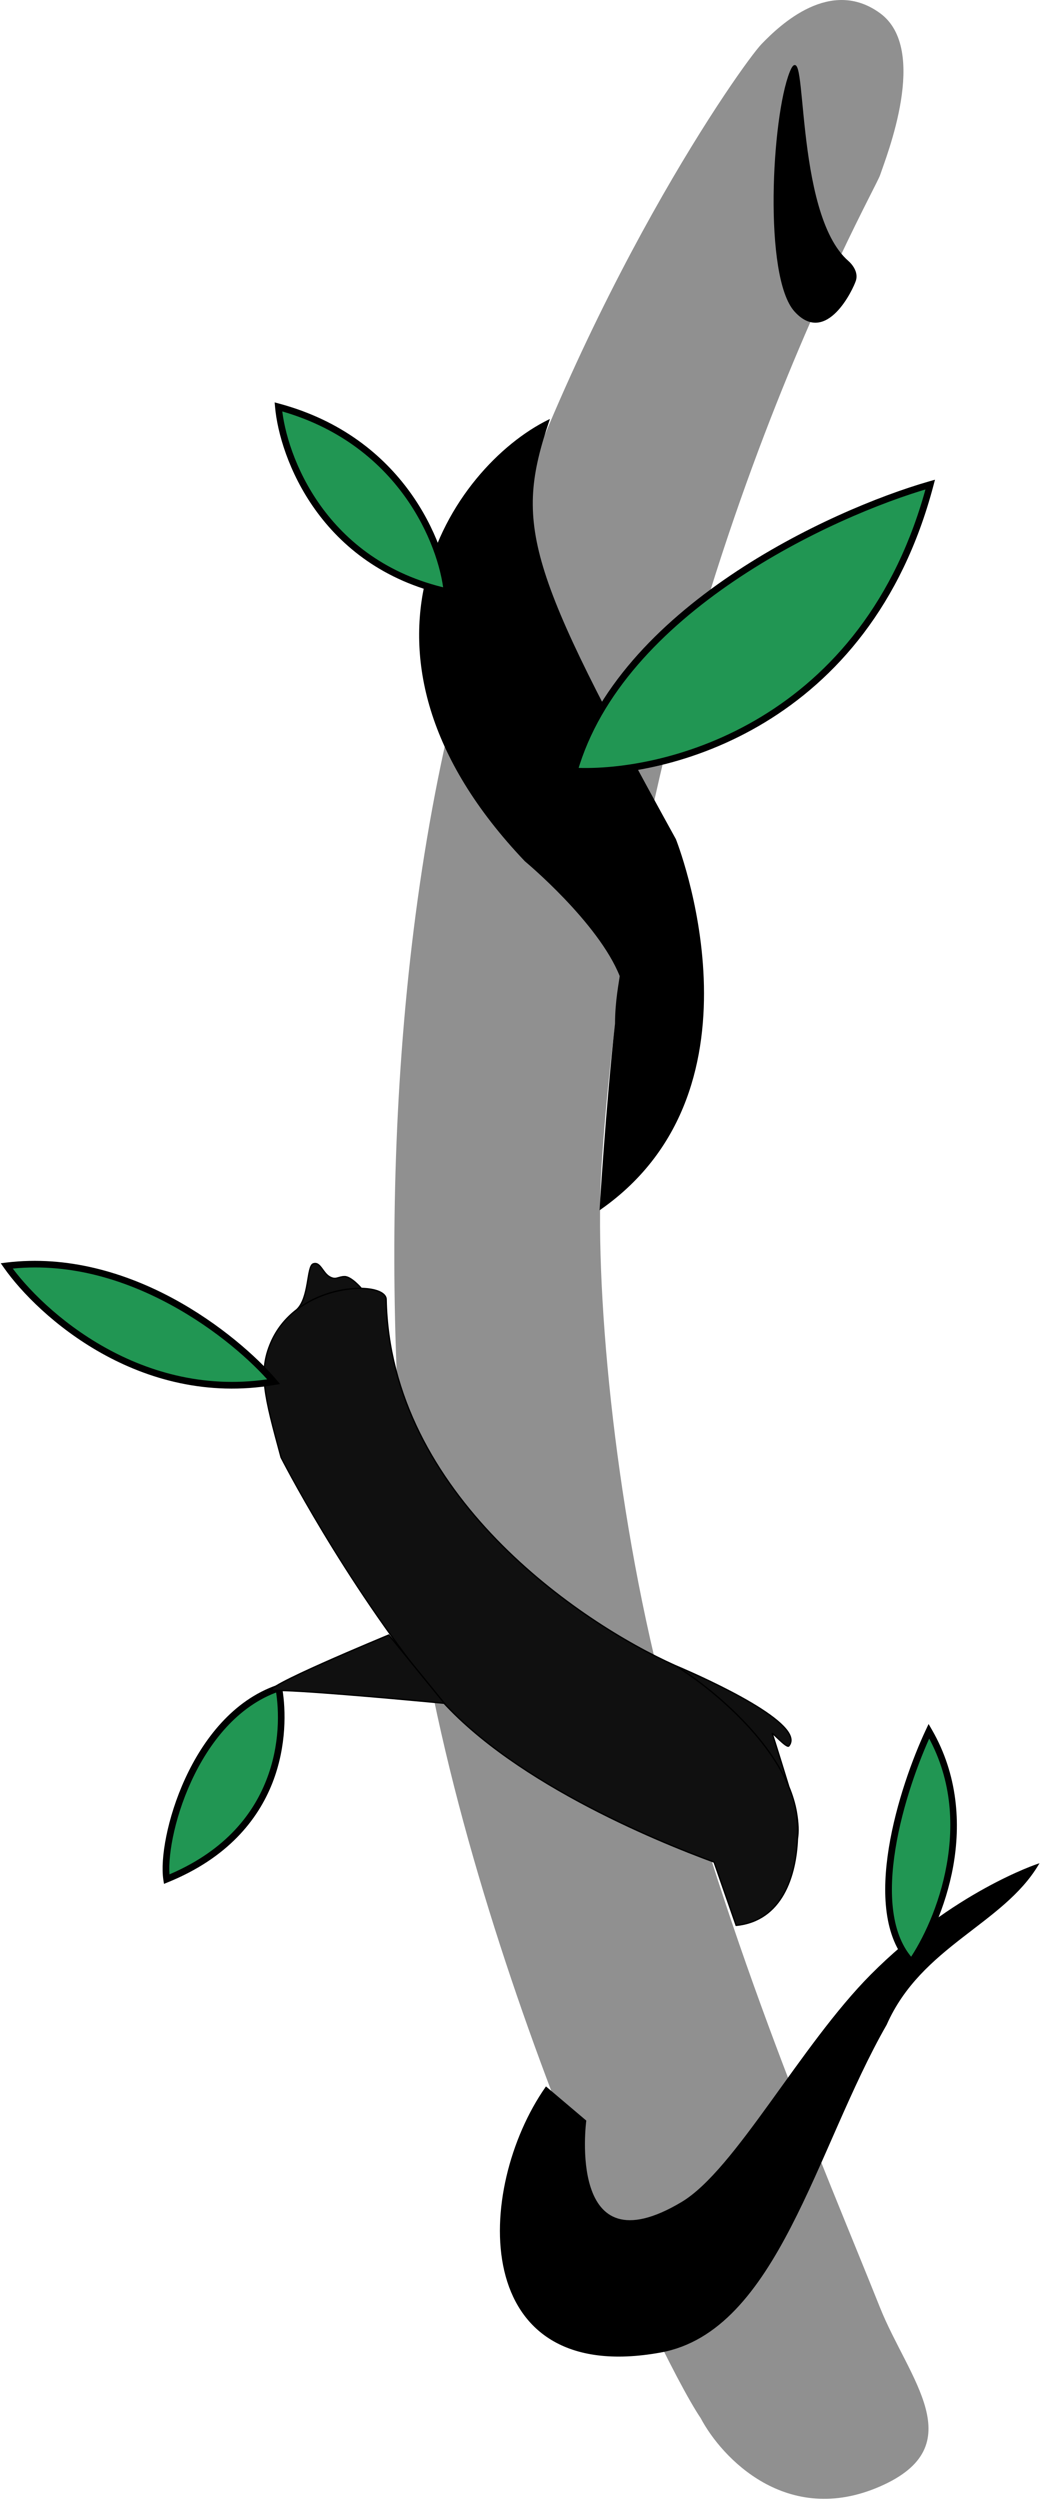 <svg width="777" height="1867" viewBox="0 0 777 1867" version="1.1" xmlns="http://www.w3.org/2000/svg" xmlns:xlink="http://www.w3.org/1999/xlink">
<title>Group</title>
<desc>Created using Figma</desc>
<g id="Canvas" transform="translate(3664 6449)">
<g id="Group">
<g id="Vector">
<use xlink:href="#path0_fill" transform="translate(-3369.4 -6449)" fill="#848484" fill-opacity="0.9"/>
</g>
<g id="Vector 7">
<use xlink:href="#path1_fill" transform="translate(-3290.01 -5056.65)"/>
<use xlink:href="#path2_stroke" transform="translate(-3290.01 -5056.65)"/>
</g>
<g id="Vector 8">
<use xlink:href="#path3_fill" transform="translate(-3000.15 -5156.15)" fill="#219653"/>
<use xlink:href="#path4_stroke" transform="translate(-3000.15 -5156.15)"/>
</g>
<g id="Vector 8">
<use xlink:href="#path5_fill" transform="translate(-3466.69 -5505.42)" fill="#101010"/>
<use xlink:href="#path6_fill" transform="translate(-3466.69 -5505.42)" fill="#101010"/>
<use xlink:href="#path7_fill" transform="translate(-3466.69 -5505.42)" fill="#101010"/>
<use xlink:href="#path8_stroke" transform="translate(-3466.69 -5505.42)"/>
</g>
<g id="Vector 9">
<use xlink:href="#path9_fill" transform="translate(-3085.53 -6399.93)"/>
<use xlink:href="#path10_stroke" transform="translate(-3085.53 -6399.93)"/>
</g>
<g id="Vector 10">
<use xlink:href="#path11_fill" transform="translate(-3350.36 -6135.15)"/>
<use xlink:href="#path12_stroke" transform="translate(-3350.36 -6135.15)"/>
</g>
<g id="Vector 12">
<use xlink:href="#path13_fill" transform="translate(-3540.02 -5188.15)" fill="#219653"/>
<use xlink:href="#path14_stroke" transform="translate(-3540.02 -5188.15)"/>
</g>
<g id="Vector 13">
<use xlink:href="#path15_fill" transform="translate(-3659 -6145.15)" fill="#219653"/>
<use xlink:href="#path16_fill" transform="translate(-3659 -6145.15)" fill="#219653"/>
<use xlink:href="#path17_fill" transform="translate(-3659 -6145.15)" fill="#219653"/>
<use xlink:href="#path18_stroke" transform="translate(-3659 -6145.15)"/>
</g>
<g id="Vector 11">
<use xlink:href="#path19_fill" transform="translate(-3461 -5228)" fill="#101010"/>
<use xlink:href="#path20_stroke" transform="translate(-3461 -5228)"/>
</g>
</g>
</g>
<defs>
<path id="path0_fill" d="M 274.397 32.853C 260.397 47.352 140.302 216.289 65.397 452.853C -4.682 674.172 -9.988 945.808 10.397 1147.85C 38.395 1425.35 195.73 1757.02 228.897 1805.85C 244.564 1835.52 293.297 1887.25 362.897 1856.85C 432.497 1826.45 384.089 1776.35 362.897 1723.35C 319.997 1616.06 251.462 1459.85 200.897 1264.35C 163.91 1121.35 149.143 957.425 154.897 869.853C 182.397 451.353 358.397 144.353 362.897 130.853C 367.397 117.353 399.897 36.853 362.897 9.853C 325.897 -17.147 288.397 18.353 274.397 32.853Z"/>
<path id="path1_fill" d="M 119.507 364C -23.493 390 -18.993 242.333 34.007 166.5L 63.507 191.495C 63.507 191.495 48.507 304.5 135.507 252.5C 175.639 228.513 224.323 135.428 277.007 82.5C 338.535 20.688 401.507 0 401.507 0C 375.007 44.5 314.084 60.59 288.007 119.5C 235.007 212 206.49 348.185 119.507 364Z"/>
<path id="path2_stroke" d="M 34.007 166.5L 34.33 166.119L 33.912 165.764L 33.597 166.214L 34.007 166.5ZM 119.507 364L 119.597 364.492L 119.507 364ZM 401.507 0L 401.937 0.256L 402.62 -0.892L 401.351 -0.475L 401.507 0ZM 135.507 252.5L 135.764 252.929L 135.507 252.5ZM 63.507 191.495L 64.003 191.561L 64.039 191.29L 63.83 191.114L 63.507 191.495ZM 277.007 82.5L 276.653 82.147L 277.007 82.5ZM 288.007 119.5L 288.441 119.749L 288.454 119.726L 288.464 119.702L 288.007 119.5ZM 33.597 166.214C 7.033 204.222 -7.394 260.24 2.77 303.552C 7.856 325.224 19.108 343.744 38.108 355.202C 57.103 366.656 83.769 371.006 119.597 364.492L 119.418 363.508C 83.745 369.994 57.348 365.636 38.624 354.345C 19.906 343.058 8.783 324.797 3.744 303.323C -6.342 260.343 7.981 204.612 34.417 166.786L 33.597 166.214ZM 135.25 252.071C 113.543 265.046 98.324 267.647 87.699 264.427C 77.096 261.213 70.896 252.146 67.357 241.342C 63.81 230.527 62.976 218.106 63.023 208.342C 63.046 203.465 63.291 199.272 63.531 196.289C 63.651 194.8 63.769 193.618 63.857 192.806C 63.901 192.4 63.938 192.089 63.963 191.878C 63.976 191.773 63.986 191.693 63.993 191.64C 63.996 191.613 63.998 191.593 64 191.58C 64.001 191.573 64.002 191.569 64.002 191.565C 64.002 191.564 64.002 191.563 64.003 191.562C 64.003 191.561 64.003 191.561 63.507 191.495C 63.011 191.429 63.011 191.43 63.011 191.431C 63.011 191.432 63.011 191.433 63.011 191.435C 63.01 191.439 63.01 191.444 63.009 191.451C 63.007 191.465 63.004 191.486 63.001 191.514C 62.994 191.568 62.983 191.65 62.97 191.757C 62.944 191.971 62.907 192.288 62.863 192.697C 62.774 193.515 62.655 194.71 62.534 196.209C 62.293 199.203 62.046 203.433 62.023 208.337C 61.976 218.137 62.829 230.717 66.407 241.653C 69.993 252.6 76.356 262.034 87.409 265.384C 98.44 268.727 113.971 265.954 135.764 252.929L 135.25 252.071ZM 63.83 191.114L 34.33 166.119L 33.684 166.881L 63.184 191.877L 63.83 191.114ZM 401.507 0C 401.351 -0.475 401.351 -0.475 401.35 -0.475C 401.35 -0.475 401.349 -0.474 401.348 -0.474C 401.346 -0.473 401.342 -0.472 401.338 -0.471C 401.331 -0.468 401.319 -0.464 401.303 -0.459C 401.272 -0.449 401.225 -0.433 401.164 -0.412C 401.042 -0.371 400.859 -0.308 400.62 -0.225C 400.142 -0.057 399.431 0.197 398.507 0.541C 396.661 1.229 393.951 2.282 390.511 3.738C 383.639 6.646 373.822 11.175 362.089 17.632C 338.637 30.541 307.454 51.207 276.653 82.147L 277.362 82.853C 308.088 51.981 339.155 31.397 362.571 18.509C 374.272 12.068 384.043 7.561 390.901 4.659C 394.327 3.209 397.017 2.163 398.856 1.478C 399.774 1.136 400.475 0.885 400.95 0.719C 401.187 0.637 401.365 0.576 401.485 0.535C 401.545 0.515 401.589 0.5 401.62 0.49C 401.634 0.485 401.645 0.481 401.653 0.478C 401.656 0.477 401.659 0.476 401.661 0.476C 401.662 0.476 401.662 0.475 401.663 0.475C 401.663 0.475 401.663 0.475 401.507 0ZM 276.653 82.147C 250.281 108.644 224.915 145.178 201.145 178.06C 189.26 194.501 177.778 210.023 166.758 222.936C 155.736 235.853 145.212 246.117 135.25 252.071L 135.764 252.929C 145.868 246.89 156.479 236.523 167.519 223.586C 178.561 210.645 190.067 195.091 201.955 178.646C 225.731 145.756 251.049 109.284 277.362 82.853L 276.653 82.147ZM 119.597 364.492C 163.343 356.538 192.315 318.328 216.945 270.737C 241.586 223.121 261.961 165.959 288.441 119.749L 287.573 119.251C 261.053 165.541 240.669 222.722 216.057 270.277C 191.433 317.857 162.654 355.647 119.418 363.508L 119.597 364.492ZM 288.464 119.702C 301.447 90.343 323.112 71.682 344.905 54.741C 366.669 37.822 388.626 22.608 401.937 0.256L 401.078 -0.256C 387.888 21.892 366.134 36.972 344.292 53.951C 322.479 70.908 300.644 89.747 287.55 119.298L 288.464 119.702Z"/>
<path id="path3_fill" d="M 30.15 0C 10.65 41.5 -19.25 134.1 17.15 172.5C 37.65 142.833 68.95 66.8 30.15 0Z"/>
<path id="path4_stroke" d="M 30.15 0L 32.312 -1.256L 29.916 -5.38L 27.888 -1.063L 30.15 0ZM 17.15 172.5L 15.336 174.22L 17.456 176.456L 19.207 173.921L 17.15 172.5ZM 27.888 -1.063C 18.094 19.785 5.632 53.64 0.22 87.013C -5.154 120.224 -3.748 154.088 15.336 174.22L 18.965 170.78C 1.649 152.512 -0.195 120.876 5.156 87.812C 10.469 54.91 22.707 21.715 32.413 1.063L 27.888 -1.063ZM 19.207 173.921C 29.557 158.931 42.727 132.019 48.349 100.614C 53.921 69.263 51.947 32.687 32.312 -1.256L 27.989 1.256C 47.154 34.113 48.93 68.954 43.427 99.736C 37.974 130.465 25.244 156.402 15.094 171.079L 19.207 173.921Z"/>
<path id="path5_fill" d="M 397.686 409.776C 396.573 403.36 394.633 397.008 392.042 390.777C 375.094 350.007 330.318 314.444 307.186 300.276C 235.686 268.276 93.985 172.377 91.185 26.777C 91.091 21.903 83.481 18.802 72.686 18.585C 58.78 18.305 39.591 22.81 24.377 34.475C 23.823 34.899 23.275 35.333 22.732 35.777C 15.529 41.664 9.333 49.241 5.185 58.777C -4.51 81.066 0.186 98.777 12.685 144.777C 12.685 144.777 58.685 235.277 125.685 318.277C 179.568 385.026 293.599 431.403 336.186 447.004L 352.686 494.277C 387.285 490.817 397.357 456.834 398.461 429.666C 398.761 422.283 398.399 415.403 397.686 409.776Z"/>
<path id="path6_fill" d="M 36.685 0.277C 31.751 2.08 33.931 25.579 24.377 34.475C 39.591 22.81 58.78 18.305 72.686 18.585C 72.686 18.585 65.186 9.777 60.185 9.777C 55.185 9.777 53.685 12.777 48.685 9.777C 43.685 6.777 41.886 -1.623 36.685 0.277Z"/>
<path id="path7_fill" d="M 392.042 360.277C 405.186 344.277 332.853 311.11 307.186 300.276C 330.318 314.444 375.094 350.007 392.042 390.777C 392.042 390.777 380.686 353.777 379.686 351.277C 378.686 348.777 390.4 362.277 392.042 360.277Z"/>
<path id="path8_stroke" d="M 91.185 26.777L 90.685 26.786L 91.185 26.777ZM 12.685 144.777L 12.203 144.908L 12.216 144.957L 12.24 145.003L 12.685 144.777ZM 125.685 318.277L 125.296 318.591L 125.685 318.277ZM 5.185 58.777L 4.727 58.577L 5.185 58.777ZM 352.686 494.277L 352.214 494.441L 352.344 494.813L 352.736 494.774L 352.686 494.277ZM 336.186 447.004L 336.658 446.839L 336.58 446.616L 336.358 446.535L 336.186 447.004ZM 36.685 0.277L 36.514 -0.193L 36.514 -0.193L 36.685 0.277ZM 72.686 18.585L 72.675 19.085L 72.686 18.585ZM 307.391 299.82C 271.667 283.833 218.447 251.91 173.782 205.779C 129.123 159.659 93.082 99.398 91.685 26.767L 90.685 26.786C 92.088 99.755 128.298 160.244 173.064 206.474C 217.825 252.693 271.205 284.72 306.982 300.733L 307.391 299.82ZM 12.685 144.777C 12.24 145.003 12.24 145.004 12.24 145.004C 12.241 145.005 12.241 145.006 12.242 145.008C 12.243 145.01 12.245 145.015 12.248 145.02C 12.254 145.031 12.262 145.048 12.274 145.07C 12.296 145.114 12.33 145.18 12.374 145.267C 12.464 145.441 12.597 145.701 12.774 146.043C 13.128 146.727 13.655 147.741 14.35 149.06C 15.74 151.698 17.8 155.561 20.481 160.454C 25.842 170.238 33.691 184.154 43.632 200.66C 63.512 233.667 91.781 277.071 125.296 318.591L 126.074 317.963C 92.59 276.483 64.359 233.136 44.489 200.144C 34.555 183.65 26.716 169.753 21.358 159.974C 18.68 155.086 16.623 151.23 15.235 148.594C 14.541 147.277 14.015 146.266 13.662 145.584C 13.486 145.243 13.353 144.984 13.264 144.811C 13.22 144.724 13.187 144.659 13.164 144.615C 13.153 144.594 13.145 144.577 13.139 144.566C 13.136 144.561 13.134 144.557 13.133 144.554C 13.132 144.553 13.132 144.552 13.132 144.551C 13.131 144.55 13.131 144.55 12.685 144.777ZM 4.727 58.577C -5.053 81.06 -0.282 98.961 12.203 144.908L 13.168 144.646C 0.653 98.592 -3.967 81.072 5.644 58.976L 4.727 58.577ZM 125.296 318.591C 152.289 352.02 194.346 380.361 234.934 402.261C 275.527 424.162 314.714 439.671 336.014 447.474L 336.358 446.535C 315.07 438.736 275.949 423.256 235.409 401.381C 194.864 379.505 152.964 351.283 126.074 317.963L 125.296 318.591ZM 353.158 494.112L 336.658 446.839L 335.713 447.169L 352.214 494.441L 353.158 494.112ZM 397.194 409.862C 398.61 418.015 398.766 424.445 397.967 429.59L 398.955 429.743C 399.764 424.509 399.605 417.917 398.179 409.691L 397.194 409.862ZM 397.961 429.646C 397.412 443.195 394.645 458.367 387.699 470.616C 380.785 482.822 369.749 492.068 352.637 493.779L 352.736 494.774C 370.222 493.026 381.522 483.55 388.569 471.108C 395.585 458.708 398.406 443.305 398.961 429.686L 397.961 429.646ZM 397.19 409.839C 397.901 415.448 398.261 422.286 397.961 429.646L 398.961 429.686C 399.261 422.28 398.897 415.359 398.182 409.714L 397.19 409.839ZM 22.416 35.39C 15.176 41.31 8.906 48.981 4.727 58.577L 5.644 58.976C 9.759 49.502 15.883 42.017 23.049 36.164L 22.416 35.39ZM 36.857 0.746C 38.012 0.324 38.945 0.474 39.8 0.97C 40.688 1.485 41.507 2.382 42.365 3.494C 43.218 4.6 44.077 5.877 45.044 7.074C 46.011 8.27 47.124 9.418 48.428 10.205L 48.943 9.348C 47.747 8.635 46.76 7.608 45.821 6.445C 44.882 5.283 44.029 4.016 43.157 2.884C 42.289 1.759 41.37 0.725 40.302 0.105C 39.201 -0.533 37.959 -0.721 36.514 -0.193L 36.857 0.746ZM 48.428 10.205C 49.721 10.978 50.843 11.386 51.813 11.537C 52.801 11.683 53.708 11.582 54.548 11.389C 56.222 11 57.793 10.265 60.185 10.277L 60.185 9.277C 57.578 9.288 55.899 10.054 54.323 10.415C 53.538 10.597 52.82 10.683 51.964 10.548C 51.09 10.417 50.151 10.075 48.943 9.348L 48.428 10.205ZM 91.685 26.767C 91.632 24.03 89.469 21.913 86.147 20.476C 82.802 19.029 78.13 18.194 72.696 18.085L 72.675 19.085C 78.037 19.193 82.567 20.017 85.75 21.394C 88.955 22.78 90.644 24.65 90.685 26.786L 91.685 26.767ZM 60.185 10.277C 61.303 10.277 62.616 10.774 63.995 11.584C 65.373 12.392 66.741 13.464 67.98 14.556C 69.218 15.646 70.295 16.731 71.072 17.552C 71.46 17.962 71.767 18.3 71.98 18.539C 72.086 18.658 72.167 18.751 72.223 18.814C 72.25 18.846 72.271 18.87 72.285 18.886C 72.292 18.894 72.297 18.9 72.3 18.904C 72.302 18.906 72.303 18.907 72.304 18.908C 72.304 18.909 72.305 18.909 72.305 18.909C 72.305 18.909 72.305 18.909 72.305 18.909C 72.305 18.909 72.305 18.909 72.686 18.585C 73.066 18.261 73.066 18.261 73.066 18.261C 73.066 18.261 73.066 18.26 73.066 18.26C 73.065 18.26 73.065 18.259 73.064 18.259C 73.064 18.258 73.062 18.256 73.06 18.253C 73.056 18.249 73.05 18.242 73.043 18.234C 73.028 18.217 73.006 18.191 72.977 18.158C 72.921 18.093 72.835 17.996 72.727 17.874C 72.51 17.631 72.193 17.282 71.799 16.865C 71.013 16.035 69.903 14.918 68.641 13.806C 67.38 12.695 65.936 11.565 64.501 10.722C 63.068 9.88 61.568 9.277 60.185 9.277L 60.185 10.277ZM 36.514 -0.193C 35.724 0.096 35.142 0.792 34.688 1.669C 34.239 2.539 33.862 3.695 33.538 5.01C 32.894 7.63 32.403 11.031 31.771 14.629C 30.499 21.872 28.671 29.793 24.036 34.109L 24.718 34.841C 29.637 30.26 31.495 21.983 32.756 14.802C 33.39 11.189 33.876 7.821 34.51 5.249C 34.824 3.969 35.162 2.924 35.576 2.129C 35.984 1.341 36.413 0.909 36.857 0.746L 36.514 -0.193ZM 24.681 34.871C 39.792 23.286 58.866 18.807 72.675 19.085L 72.696 18.085C 58.694 17.803 39.39 22.335 24.073 34.078L 24.681 34.871ZM 24.073 34.078C 23.516 34.505 22.962 34.944 22.416 35.39L 23.049 36.164C 23.588 35.723 24.131 35.294 24.681 34.871L 24.073 34.078ZM 23.009 36.193C 23.611 35.793 24.19 35.331 24.718 34.841L 24.036 34.109C 23.537 34.574 23.022 34.984 22.456 35.36L 23.009 36.193ZM 306.992 300.737C 319.82 306.151 344.289 317.137 363.913 328.769C 373.722 334.583 382.28 340.527 387.578 346.022C 390.223 348.764 392.009 351.348 392.745 353.699C 393.472 356.018 393.179 358.106 391.656 359.959L 392.429 360.594C 394.192 358.448 394.514 355.999 393.7 353.4C 392.896 350.832 390.986 348.115 388.298 345.328C 382.928 339.766 374.263 333.741 364.423 327.909C 344.75 316.249 320.219 305.235 307.381 299.816L 306.992 300.737ZM 391.656 359.959C 391.656 359.959 391.652 359.975 391.589 359.979C 391.51 359.984 391.374 359.966 391.17 359.892C 390.738 359.737 390.21 359.418 389.57 358.957C 388.278 358.028 386.715 356.627 385.214 355.224C 383.714 353.822 382.289 352.427 381.297 351.537C 380.816 351.105 380.391 350.749 380.104 350.59C 380.031 350.55 379.929 350.5 379.813 350.478C 379.706 350.458 379.439 350.441 379.252 350.675C 379.098 350.866 379.122 351.086 379.134 351.162C 379.148 351.245 379.182 351.364 379.221 351.462L 380.15 351.091C 380.126 351.033 380.122 351.002 380.123 351.015C 380.124 351.02 380.128 351.049 380.122 351.093C 380.116 351.138 380.097 351.22 380.031 351.301C 379.875 351.496 379.662 351.467 379.628 351.461C 379.587 351.453 379.579 351.442 379.62 351.465C 379.789 351.559 380.128 351.831 380.629 352.282C 381.605 353.157 383.023 354.544 384.531 355.954C 386.04 357.364 387.651 358.807 388.986 359.768C 389.66 360.253 390.308 360.64 390.828 360.832C 391.327 361.013 392 361.116 392.429 360.594L 391.656 359.959ZM 398.179 409.691C 397.059 403.244 395.103 396.838 392.504 390.585L 391.581 390.969C 394.162 397.177 396.086 403.476 397.194 409.862L 398.179 409.691ZM 392.504 390.585C 375.495 349.667 330.606 314.035 307.448 299.85L 306.925 300.703C 330.029 314.854 374.694 350.347 391.581 390.969L 392.504 390.585ZM 379.221 351.462C 379.711 352.688 382.791 362.53 385.761 372.112C 387.243 376.893 388.694 381.596 389.774 385.104C 390.315 386.857 390.762 388.312 391.075 389.329C 391.231 389.837 391.353 390.236 391.437 390.507C 391.478 390.643 391.51 390.747 391.532 390.817C 391.543 390.852 391.551 390.879 391.556 390.897C 391.559 390.905 391.561 390.912 391.562 390.917C 391.563 390.919 391.564 390.921 391.564 390.922C 391.564 390.922 391.564 390.923 391.564 390.923C 391.564 390.923 391.564 390.923 392.042 390.777C 392.52 390.63 392.52 390.63 392.52 390.63C 392.52 390.629 392.52 390.629 392.52 390.628C 392.52 390.627 392.519 390.625 392.518 390.623C 392.517 390.619 392.515 390.612 392.512 390.603C 392.507 390.585 392.499 390.559 392.488 390.524C 392.466 390.454 392.434 390.35 392.393 390.214C 392.309 389.942 392.187 389.543 392.03 389.035C 391.718 388.018 391.27 386.563 390.73 384.809C 389.65 381.301 388.199 376.598 386.717 371.816C 383.758 362.273 380.66 352.366 380.15 351.091L 379.221 351.462Z"/>
<path id="path9_fill" d="M 15.531 183.279C -7.669 157.679 -1.469 38.479 12.031 4.779C 24.827 -27.163 13.366 110.152 55.138 146.279C 57.437 148.267 62.488 154.027 60.531 160.279C 58.573 166.531 38.731 208.879 15.531 183.279Z"/>
<path id="path10_stroke" d="M 12.031 4.779L 12.495 4.965L 12.031 4.779ZM 55.138 146.279L 54.811 146.657L 55.138 146.279ZM 11.567 4.593C 4.78 21.535 -0.144 59.84 -0.481 97.062C -0.65 115.683 0.331 134.079 2.804 149.407C 5.276 164.713 9.253 177.096 15.16 183.614L 15.901 182.943C 10.208 176.661 6.261 164.544 3.792 149.247C 1.325 133.972 0.35 115.661 0.519 97.071C 0.856 59.868 5.782 21.723 12.495 4.965L 11.567 4.593ZM 15.16 183.614C 21.033 190.095 26.767 192.348 32.119 191.862C 37.441 191.379 42.262 188.197 46.352 184.075C 54.527 175.836 60.012 163.609 61.008 160.428L 60.054 160.129C 59.092 163.2 53.677 175.273 45.642 183.371C 41.626 187.418 37.014 190.414 32.029 190.866C 27.075 191.316 21.628 189.262 15.901 182.943L 15.16 183.614ZM 61.008 160.428C 62.04 157.131 61.215 153.986 59.873 151.446C 58.531 148.918 56.633 146.911 55.465 145.9L 54.811 146.657C 55.942 147.634 57.719 149.501 58.989 151.913C 60.257 154.313 60.979 157.174 60.054 160.129L 61.008 160.428ZM 55.465 145.9C 45.136 136.967 38.053 121.729 33.06 104.299C 28.069 86.876 25.192 67.364 23.215 49.946C 21.239 32.531 20.165 17.223 18.785 8.256C 18.439 6.009 18.069 4.138 17.661 2.74C 17.456 2.035 17.23 1.422 16.996 0.949C 16.76 0.472 16.485 0.07 16.15 -0.189C 15.792 -0.466 15.367 -0.576 14.915 -0.445C 14.5 -0.325 14.126 -0.019 13.784 0.383C 13.099 1.189 12.369 2.59 11.567 4.593L 12.495 4.965C 13.293 2.974 13.973 1.705 14.546 1.031C 14.833 0.693 15.051 0.556 15.193 0.515C 15.3 0.485 15.399 0.494 15.538 0.602C 15.699 0.726 15.892 0.973 16.1 1.393C 16.311 1.817 16.506 2.348 16.701 3.02C 17.097 4.375 17.454 6.182 17.797 8.408C 19.171 17.334 20.243 32.623 22.222 50.059C 24.201 67.493 27.091 87.087 32.099 104.574C 37.105 122.053 44.254 137.527 54.811 146.657L 55.465 145.9Z"/>
<path id="path11_fill" d="M 96.362 0C 24.863 35 -70.138 172.5 78.864 329C 78.864 329 133.741 374.542 149.862 415C 149.468 419 146.363 433.5 146.363 450.5C 139.363 513.5 134.863 589 134.863 589C 264.863 498 190.862 313 190.862 313C 78.864 110 69.862 78.5 96.362 0Z"/>
<path id="path12_stroke" d="M 96.362 0L 96.836 0.16L 97.22 -0.976L 96.143 -0.449L 96.362 0ZM 78.864 329L 78.502 329.345L 78.522 329.366L 78.545 329.385L 78.864 329ZM 190.862 313L 191.327 312.814L 191.315 312.786L 191.3 312.758L 190.862 313ZM 134.863 589L 134.363 588.97L 134.302 590.003L 135.149 589.41L 134.863 589ZM 149.862 415L 150.36 415.049L 150.372 414.928L 150.327 414.815L 149.862 415ZM 146.363 450.5L 146.86 450.555L 146.86 450.549L 146.363 450.5ZM 96.143 -0.449C 60.267 17.113 18.538 60.355 4.439 118.82C -9.669 177.324 3.904 250.993 78.502 329.345L 79.226 328.655C 4.822 250.507 -8.605 177.176 5.411 119.055C 19.437 60.895 60.959 17.887 96.582 0.449L 96.143 -0.449ZM 95.889 -0.16C 82.627 39.13 78.239 66.784 91.197 109.956C 104.153 153.081 134.434 211.757 190.425 313.242L 191.3 312.758C 135.293 211.243 105.073 152.669 92.154 109.669C 79.237 66.716 83.598 39.37 96.836 0.16L 95.889 -0.16ZM 190.862 313C 190.398 313.186 190.398 313.186 190.399 313.187C 190.399 313.189 190.4 313.191 190.401 313.193C 190.403 313.199 190.407 313.207 190.411 313.218C 190.42 313.24 190.433 313.273 190.45 313.317C 190.485 313.406 190.537 313.538 190.604 313.713C 190.74 314.065 190.938 314.587 191.193 315.274C 191.702 316.649 192.431 318.674 193.314 321.287C 195.082 326.518 197.46 334.084 199.91 343.455C 204.813 362.206 209.991 388.121 211.113 416.895C 213.359 474.433 199.38 543.228 134.576 588.59L 135.149 589.41C 200.345 543.772 214.366 474.567 212.112 416.855C 210.984 388.004 205.787 361.982 200.877 343.202C 198.421 333.807 196.033 326.208 194.262 320.967C 193.375 318.344 192.642 316.306 192.131 314.926C 191.875 314.235 191.674 313.707 191.537 313.354C 191.469 313.176 191.416 313.041 191.381 312.952C 191.363 312.906 191.35 312.872 191.341 312.849C 191.336 312.838 191.333 312.829 191.33 312.823C 191.329 312.821 191.328 312.818 191.328 312.817C 191.327 312.815 191.327 312.814 190.862 313ZM 150.327 414.815C 142.228 394.491 124.42 372.932 108.679 356.483C 100.803 348.252 93.427 341.283 88.026 336.378C 85.325 333.924 83.114 331.983 81.58 330.658C 80.813 329.994 80.214 329.484 79.807 329.14C 79.603 328.967 79.448 328.836 79.343 328.749C 79.29 328.705 79.251 328.671 79.224 328.649C 79.211 328.638 79.2 328.63 79.194 328.624C 79.19 328.621 79.188 328.619 79.186 328.617C 79.185 328.617 79.184 328.616 79.184 328.616C 79.183 328.615 79.183 328.615 78.864 329C 78.545 329.385 78.545 329.385 78.545 329.385C 78.546 329.386 78.546 329.386 78.547 329.387C 78.549 329.388 78.551 329.39 78.554 329.393C 78.561 329.398 78.57 329.406 78.584 329.417C 78.61 329.439 78.649 329.472 78.701 329.515C 78.805 329.602 78.959 329.732 79.161 329.903C 79.566 330.246 80.162 330.753 80.926 331.414C 82.457 332.737 84.659 334.67 87.354 337.118C 92.747 342.017 100.098 348.962 107.956 357.174C 123.684 373.61 141.375 395.052 149.398 415.185L 150.327 414.815ZM 134.863 589C 135.362 589.03 135.362 589.029 135.362 589.029C 135.362 589.028 135.362 589.027 135.362 589.026C 135.362 589.024 135.362 589.021 135.362 589.016C 135.363 589.007 135.364 588.993 135.365 588.975C 135.367 588.938 135.37 588.884 135.375 588.812C 135.383 588.667 135.397 588.451 135.414 588.167C 135.449 587.599 135.5 586.758 135.569 585.664C 135.705 583.477 135.908 580.282 136.174 576.252C 136.705 568.19 137.486 556.786 138.486 543.412C 140.486 516.664 143.36 482.048 146.859 450.555L 145.866 450.445C 142.365 481.952 139.489 516.586 137.489 543.338C 136.489 556.714 135.707 568.123 135.176 576.186C 134.91 580.218 134.707 583.414 134.571 585.602C 134.502 586.696 134.45 587.538 134.416 588.106C 134.398 588.391 134.385 588.607 134.377 588.751C 134.372 588.824 134.369 588.879 134.367 588.915C 134.366 588.933 134.365 588.947 134.364 588.956C 134.364 588.961 134.364 588.964 134.364 588.967C 134.364 588.968 134.364 588.969 134.363 588.969C 134.363 588.97 134.363 588.97 134.863 589ZM 146.863 450.5C 146.863 433.525 149.957 419.133 150.36 415.049L 149.365 414.951C 148.979 418.867 145.863 433.475 145.863 450.5L 146.863 450.5ZM 149.365 414.951L 145.865 450.451L 146.86 450.549L 150.36 415.049L 149.365 414.951Z"/>
<path id="path13_fill" d="M 0.523 142.5C 88.123 106.9 89.523 31 84.523 1L 83.523 0C 20.323 22 -3.977 113 0.523 142.5Z"/>
<path id="path14_stroke" d="M 84.523 1L 86.989 0.589L 86.857 -0.201L 86.29 -0.768L 84.523 1ZM 0.523 142.5L -1.949 142.877L -1.471 146.009L 1.464 144.816L 0.523 142.5ZM 83.523 0L 85.29 -1.768L 84.182 -2.877L 82.701 -2.361L 83.523 0ZM 82.057 1.411C 84.535 16.248 85.459 42.052 74.921 68.736C 64.492 95.283 42.737 122.646 -0.419 140.184L 1.464 144.816C 45.908 126.754 68.653 98.367 79.575 70.564C 90.387 42.898 89.51 15.752 86.989 0.589L 82.057 1.411ZM 2.994 142.123C 0.846 128.041 5.603 98.433 18.907 69.481C 32.187 40.582 53.663 13.041 84.345 2.361L 82.701 -2.361C 50.182 8.959 27.909 37.918 14.364 67.394C 0.842 96.817 -4.301 127.459 -1.949 142.877L 2.994 142.123ZM 81.755 1.768L 82.755 2.768L 86.29 -0.768L 85.29 -1.768L 81.755 1.768Z"/>
<path id="path15_fill" d="M 0 641.5C 25.167 677.333 100.3 744.8 199.5 728C 170.833 694.5 90.8 630.3 0 641.5Z"/>
<path id="path16_fill" d="M 203 0C 206.333 37.333 236.2 117.2 329 138C 325.333 102.333 295 24.8 203 0Z"/>
<path id="path17_fill" d="M 690 58C 615.667 79.333 458.4 152 424 272C 493 275.333 642.8 237.2 690 58Z"/>
<path id="path18_stroke" d="M 0 641.5L -0.306 639.019L -4.439 639.529L -2.046 642.937L 0 641.5ZM 199.5 728L 199.917 730.465L 204.269 729.728L 201.399 726.375L 199.5 728ZM 203 0L 203.651 -2.414L 200.191 -3.346L 200.51 0.222L 203 0ZM 329 138L 328.453 140.439L 331.842 141.199L 331.487 137.744L 329 138ZM 690 58L 692.418 58.637L 693.538 54.384L 689.31 55.597L 690 58ZM 424 272L 421.597 271.311L 420.727 274.345L 423.879 274.497L 424 272ZM -2.046 642.937C 23.39 679.153 99.36 747.495 199.917 730.465L 199.083 725.535C 101.24 742.105 26.944 675.514 2.046 640.063L -2.046 642.937ZM 201.399 726.375C 186.956 709.504 159.431 684.781 124.236 665.787C 89.076 646.845 45.622 633.41 -0.306 639.019L 0.306 643.981C 45.178 638.39 87.14 651.455 121.864 670.188C 156.553 688.869 183.378 712.996 197.601 729.625L 201.399 726.375ZM 200.51 0.222C 203.901 38.206 234.222 119.319 328.453 140.439L 329.547 135.561C 238.178 115.081 208.765 36.46 205.49 -0.222L 200.51 0.222ZM 331.487 137.744C 327.748 101.376 296.936 22.733 203.651 -2.414L 202.349 2.414C 293.064 26.867 322.919 103.29 326.513 138.256L 331.487 137.744ZM 689.31 55.597C 652.017 66.304 593.756 89.961 540.623 125.93C 487.508 161.904 439.032 210.492 421.597 271.311L 426.403 272.689C 443.368 213.508 490.726 165.763 543.427 130.07C 596.111 94.372 653.649 71.03 690.69 60.403L 689.31 55.597ZM 423.879 274.497C 493.664 277.868 644.827 239.321 692.418 58.637L 687.582 57.363C 640.773 235.079 492.336 272.798 424.121 269.503L 423.879 274.497Z"/>
<path id="path19_fill" d="M 87.502 0C 87.502 0 -15.498 42.5 2.002 41.5C 5.511 41.3 12.719 41.561 22.002 42.108C 59.013 44.289 129.002 51 129.002 51L 87.502 0Z"/>
<path id="path20_stroke" d="M 87.502 0L 87.89 -0.316L 87.655 -0.604L 87.311 -0.462L 87.502 0ZM 2.002 41.5L 1.973 41.001L 2.002 41.5ZM 129.002 51L 128.954 51.498L 130.144 51.612L 129.39 50.684L 129.002 51ZM 22.002 42.108L 21.973 42.607L 22.002 42.108ZM 87.502 0C 87.311 -0.462 87.311 -0.462 87.31 -0.462C 87.309 -0.461 87.308 -0.461 87.306 -0.46C 87.303 -0.459 87.298 -0.457 87.292 -0.454C 87.28 -0.449 87.261 -0.442 87.236 -0.431C 87.187 -0.411 87.113 -0.38 87.016 -0.34C 86.821 -0.26 86.533 -0.14 86.158 0.015C 85.407 0.326 84.309 0.783 82.918 1.363C 80.135 2.523 76.179 4.18 71.487 6.165C 62.103 10.134 49.77 15.417 37.986 20.668C 26.201 25.92 14.95 31.146 7.743 34.996C 4.156 36.913 1.508 38.52 0.31 39.639C 0.01 39.918 -0.238 40.203 -0.376 40.486C -0.52 40.779 -0.584 41.174 -0.311 41.513C -0.085 41.792 0.284 41.907 0.628 41.963C 0.979 42.018 1.463 42.031 2.03 41.999L 1.973 41.001C 1.447 41.031 1.072 41.022 0.787 40.975C 0.53 40.938 0.449 40.84 0.467 40.885C 0.533 40.967 0.47 41.031 0.522 40.925C 0.58 40.807 0.721 40.623 0.992 40.369C 2.078 39.355 4.605 37.806 8.214 35.879C 15.397 32.041 26.615 26.83 38.393 21.582C 50.171 16.333 62.494 11.054 71.876 7.085C 76.567 5.101 80.521 3.446 83.303 2.286C 84.693 1.706 85.791 1.25 86.541 0.939C 86.916 0.783 87.204 0.664 87.398 0.584C 87.495 0.544 87.569 0.513 87.618 0.493C 87.643 0.483 87.661 0.475 87.674 0.47C 87.68 0.467 87.685 0.465 87.688 0.464C 87.689 0.463 87.691 0.463 87.691 0.463C 87.692 0.462 87.692 0.462 87.502 0ZM 129.39 50.684L 87.89 -0.316L 87.114 0.316L 128.614 51.316L 129.39 50.684ZM 2.03 41.999C 5.516 41.8 12.695 42.061 21.973 42.607L 22.031 41.609C 12.743 41.062 5.506 40.8 1.973 41.001L 2.03 41.999ZM 21.973 42.607C 40.472 43.697 67.215 45.92 89.337 47.87C 100.398 48.845 110.302 49.752 117.441 50.415C 121.011 50.747 123.889 51.017 125.875 51.205C 126.868 51.299 127.638 51.372 128.159 51.422C 128.42 51.447 128.619 51.466 128.752 51.478C 128.819 51.485 128.869 51.49 128.903 51.493C 128.92 51.495 128.933 51.496 128.941 51.496C 128.945 51.497 128.949 51.497 128.951 51.497C 128.952 51.498 128.953 51.498 128.953 51.498C 128.954 51.498 128.954 51.498 129.002 51C 129.049 50.502 129.049 50.502 129.049 50.502C 129.048 50.502 129.047 50.502 129.046 50.502C 129.044 50.502 129.041 50.502 129.037 50.501C 129.028 50.5 129.015 50.499 128.998 50.497C 128.965 50.494 128.914 50.489 128.847 50.483C 128.714 50.47 128.515 50.451 128.254 50.426C 127.732 50.377 126.962 50.303 125.969 50.21C 123.983 50.022 121.104 49.751 117.534 49.419C 110.394 48.756 100.487 47.849 89.425 46.874C 67.3 44.923 40.543 42.7 22.031 41.609L 21.973 42.607Z"/>
</defs>
</svg>
